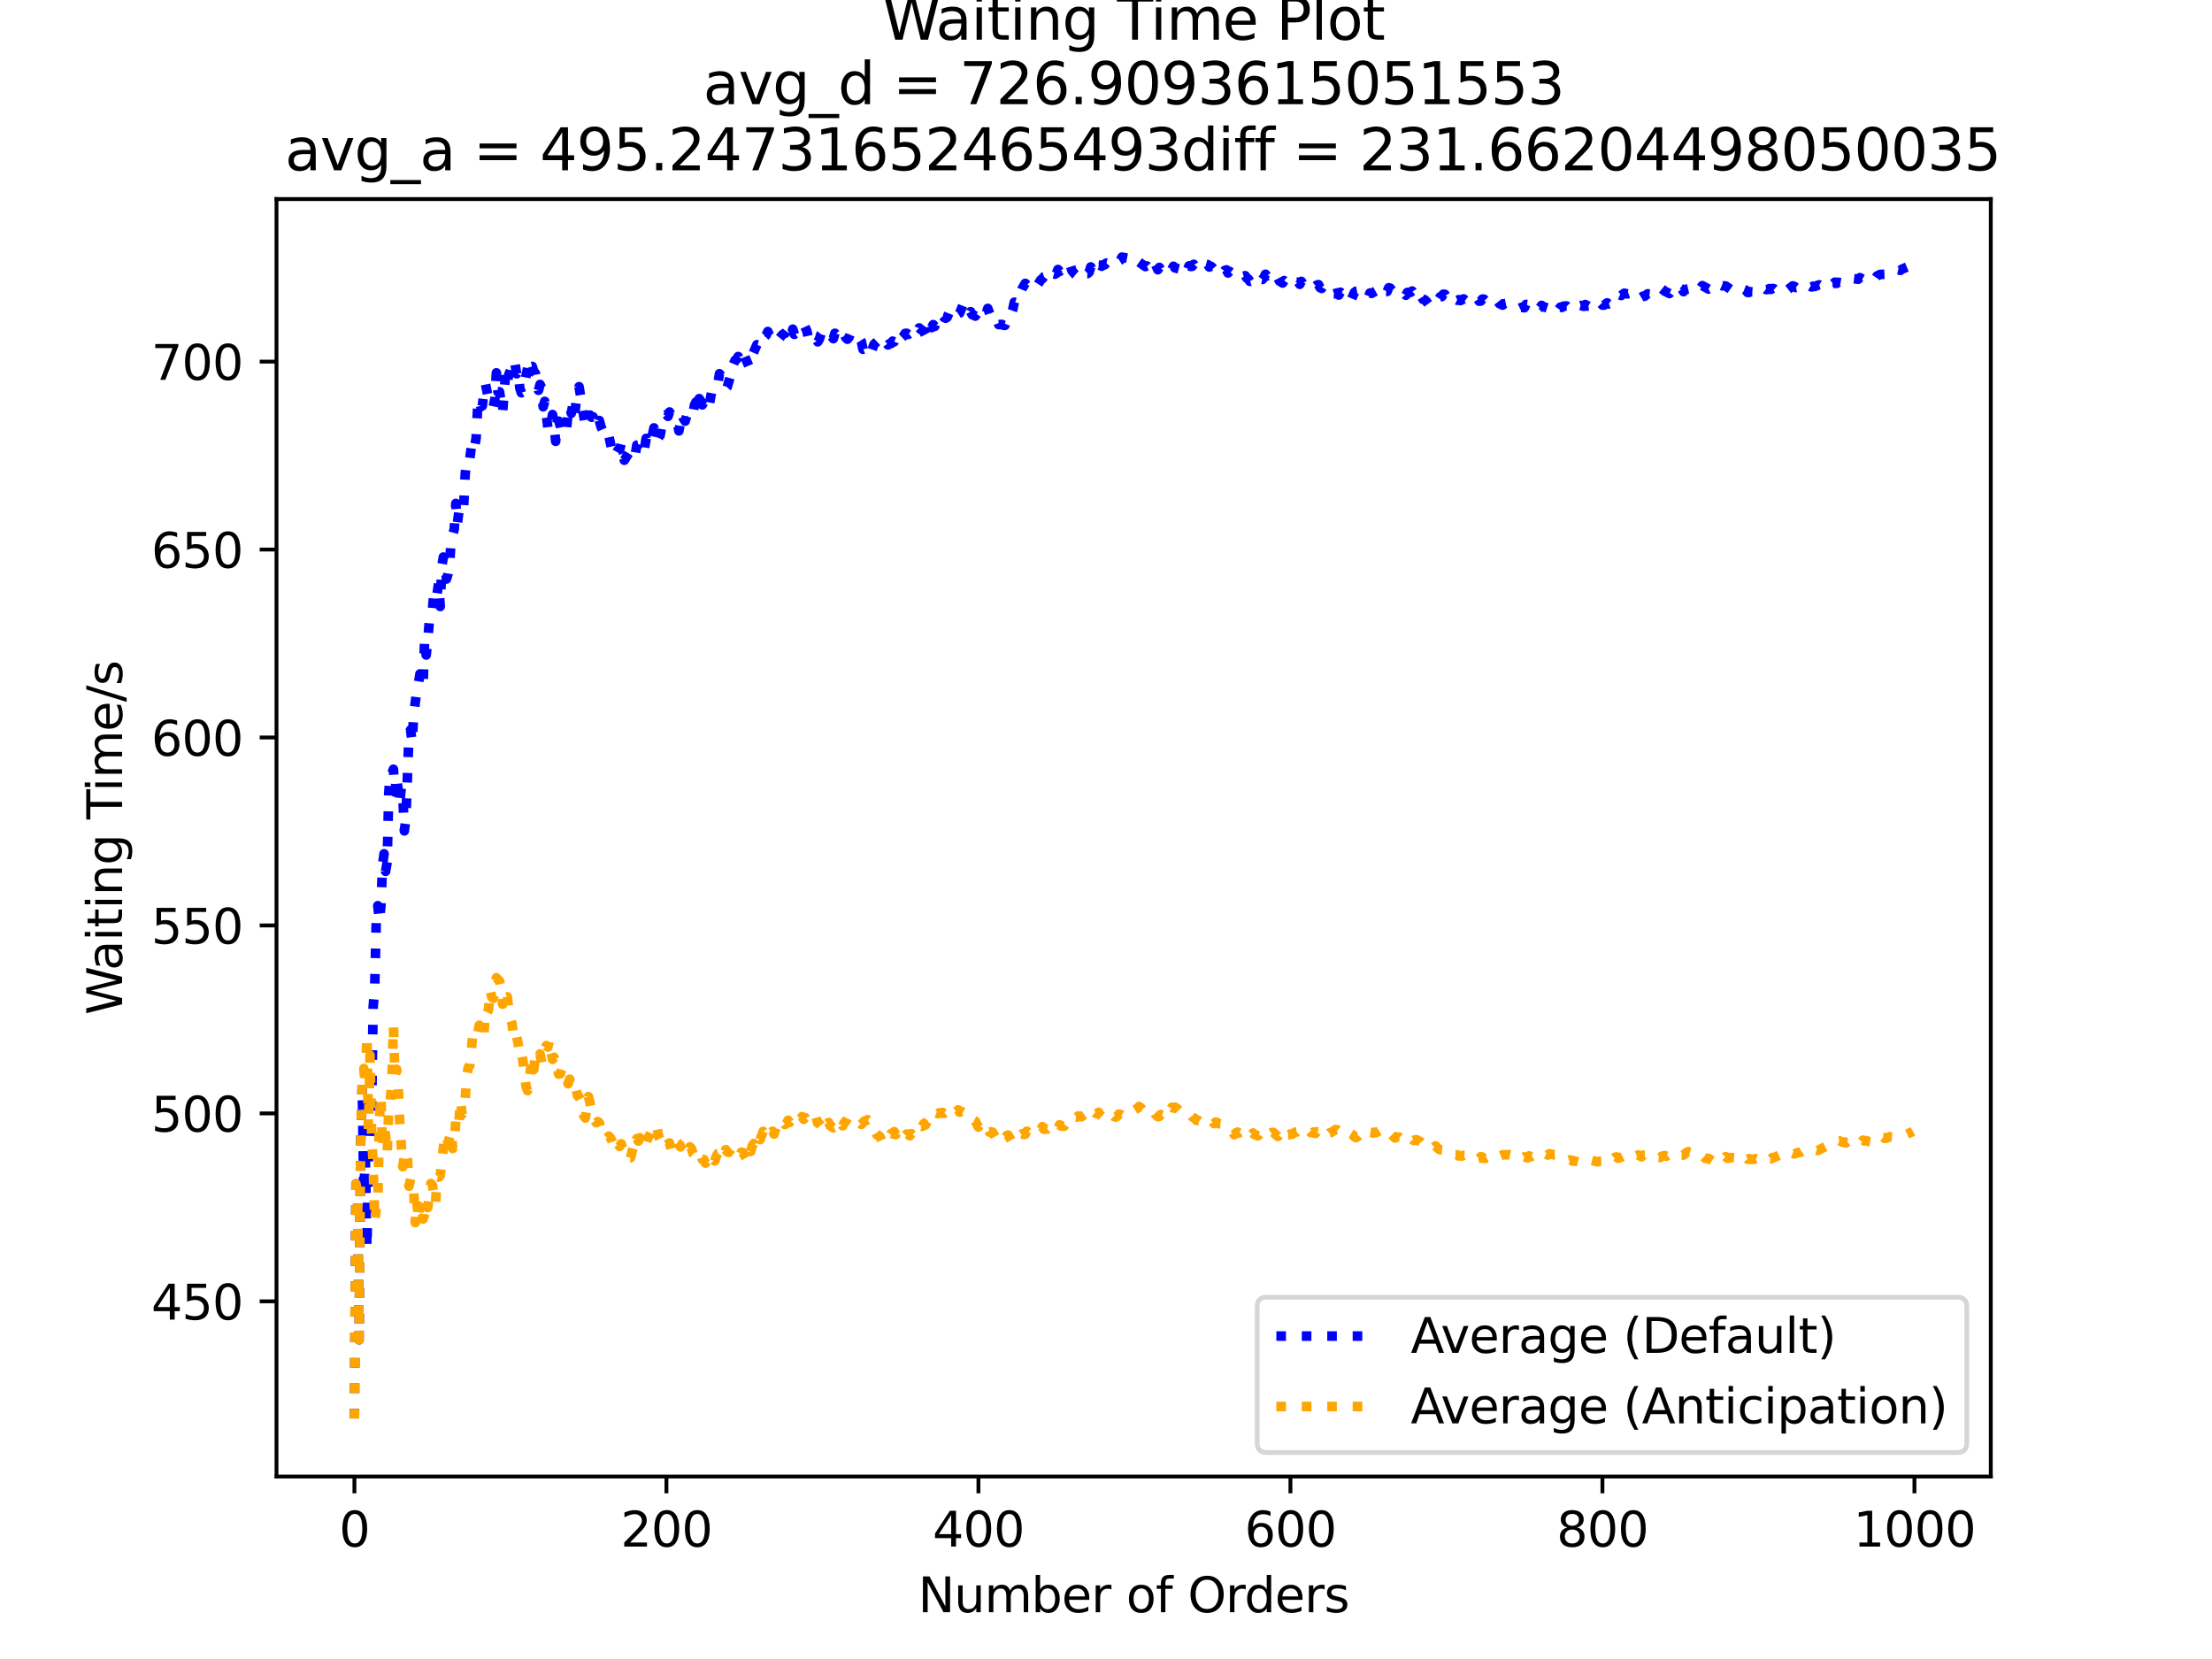 <?xml version="1.0" encoding="utf-8" standalone="no"?>
<!DOCTYPE svg PUBLIC "-//W3C//DTD SVG 1.1//EN"
  "http://www.w3.org/Graphics/SVG/1.1/DTD/svg11.dtd">
<svg xmlns:xlink="http://www.w3.org/1999/xlink" width="460.8pt" height="345.6pt" viewBox="0 0 460.8 345.6" xmlns="http://www.w3.org/2000/svg" version="1.1">
 <defs>
  <style type="text/css">*{stroke-linejoin: round; stroke-linecap: butt}</style>
 </defs>
 <g id="figure_1">
  <g id="patch_1">
   <path d="M 0 345.6 
L 460.8 345.6 
L 460.8 0 
L 0 0 
z
" style="fill: #ffffff"/>
  </g>
  <g id="axes_1">
   <g id="patch_2">
    <path d="M 57.6 307.584 
L 414.72 307.584 
L 414.72 41.472 
L 57.6 41.472 
z
" style="fill: #ffffff"/>
   </g>
   <g id="matplotlib.axis_1">
    <g id="xtick_1">
     <g id="line2d_1">
      <defs>
       <path id="m68958d2581" d="M 0 0 
L 0 3.5 
" style="stroke: #000000; stroke-width: 0.8"/>
      </defs>
      <g>
       <use xlink:href="#m68958d2581" x="73.833" y="307.584" style="stroke: #000000; stroke-width: 0.8"/>
      </g>
     </g>
     <g id="text_1">
      <!-- 0 -->
      <g transform="translate(70.651 322.182)scale(0.1 -0.1)">
       <defs>
        <path id="DejaVuSans-30" d="M 2034 4250 
Q 1547 4250 1301 3770 
Q 1056 3291 1056 2328 
Q 1056 1369 1301 889 
Q 1547 409 2034 409 
Q 2525 409 2770 889 
Q 3016 1369 3016 2328 
Q 3016 3291 2770 3770 
Q 2525 4250 2034 4250 
z
M 2034 4750 
Q 2819 4750 3233 4129 
Q 3647 3509 3647 2328 
Q 3647 1150 3233 529 
Q 2819 -91 2034 -91 
Q 1250 -91 836 529 
Q 422 1150 422 2328 
Q 422 3509 836 4129 
Q 1250 4750 2034 4750 
z
" transform="scale(0.016)"/>
       </defs>
       <use xlink:href="#DejaVuSans-30"/>
      </g>
     </g>
    </g>
    <g id="xtick_2">
     <g id="line2d_2">
      <g>
       <use xlink:href="#m68958d2581" x="138.829" y="307.584" style="stroke: #000000; stroke-width: 0.8"/>
      </g>
     </g>
     <g id="text_2">
      <!-- 200 -->
      <g transform="translate(129.285 322.182)scale(0.1 -0.1)">
       <defs>
        <path id="DejaVuSans-32" d="M 1228 531 
L 3431 531 
L 3431 0 
L 469 0 
L 469 531 
Q 828 903 1448 1529 
Q 2069 2156 2228 2338 
Q 2531 2678 2651 2914 
Q 2772 3150 2772 3378 
Q 2772 3750 2511 3984 
Q 2250 4219 1831 4219 
Q 1534 4219 1204 4116 
Q 875 4013 500 3803 
L 500 4441 
Q 881 4594 1212 4672 
Q 1544 4750 1819 4750 
Q 2544 4750 2975 4387 
Q 3406 4025 3406 3419 
Q 3406 3131 3298 2873 
Q 3191 2616 2906 2266 
Q 2828 2175 2409 1742 
Q 1991 1309 1228 531 
z
" transform="scale(0.016)"/>
       </defs>
       <use xlink:href="#DejaVuSans-32"/>
       <use xlink:href="#DejaVuSans-30" x="63.623"/>
       <use xlink:href="#DejaVuSans-30" x="127.246"/>
      </g>
     </g>
    </g>
    <g id="xtick_3">
     <g id="line2d_3">
      <g>
       <use xlink:href="#m68958d2581" x="203.825" y="307.584" style="stroke: #000000; stroke-width: 0.8"/>
      </g>
     </g>
     <g id="text_3">
      <!-- 400 -->
      <g transform="translate(194.281 322.182)scale(0.1 -0.1)">
       <defs>
        <path id="DejaVuSans-34" d="M 2419 4116 
L 825 1625 
L 2419 1625 
L 2419 4116 
z
M 2253 4666 
L 3047 4666 
L 3047 1625 
L 3713 1625 
L 3713 1100 
L 3047 1100 
L 3047 0 
L 2419 0 
L 2419 1100 
L 313 1100 
L 313 1709 
L 2253 4666 
z
" transform="scale(0.016)"/>
       </defs>
       <use xlink:href="#DejaVuSans-34"/>
       <use xlink:href="#DejaVuSans-30" x="63.623"/>
       <use xlink:href="#DejaVuSans-30" x="127.246"/>
      </g>
     </g>
    </g>
    <g id="xtick_4">
     <g id="line2d_4">
      <g>
       <use xlink:href="#m68958d2581" x="268.82" y="307.584" style="stroke: #000000; stroke-width: 0.8"/>
      </g>
     </g>
     <g id="text_4">
      <!-- 600 -->
      <g transform="translate(259.277 322.182)scale(0.1 -0.1)">
       <defs>
        <path id="DejaVuSans-36" d="M 2113 2584 
Q 1688 2584 1439 2293 
Q 1191 2003 1191 1497 
Q 1191 994 1439 701 
Q 1688 409 2113 409 
Q 2538 409 2786 701 
Q 3034 994 3034 1497 
Q 3034 2003 2786 2293 
Q 2538 2584 2113 2584 
z
M 3366 4563 
L 3366 3988 
Q 3128 4100 2886 4159 
Q 2644 4219 2406 4219 
Q 1781 4219 1451 3797 
Q 1122 3375 1075 2522 
Q 1259 2794 1537 2939 
Q 1816 3084 2150 3084 
Q 2853 3084 3261 2657 
Q 3669 2231 3669 1497 
Q 3669 778 3244 343 
Q 2819 -91 2113 -91 
Q 1303 -91 875 529 
Q 447 1150 447 2328 
Q 447 3434 972 4092 
Q 1497 4750 2381 4750 
Q 2619 4750 2861 4703 
Q 3103 4656 3366 4563 
z
" transform="scale(0.016)"/>
       </defs>
       <use xlink:href="#DejaVuSans-36"/>
       <use xlink:href="#DejaVuSans-30" x="63.623"/>
       <use xlink:href="#DejaVuSans-30" x="127.246"/>
      </g>
     </g>
    </g>
    <g id="xtick_5">
     <g id="line2d_5">
      <g>
       <use xlink:href="#m68958d2581" x="333.816" y="307.584" style="stroke: #000000; stroke-width: 0.8"/>
      </g>
     </g>
     <g id="text_5">
      <!-- 800 -->
      <g transform="translate(324.273 322.182)scale(0.1 -0.1)">
       <defs>
        <path id="DejaVuSans-38" d="M 2034 2216 
Q 1584 2216 1326 1975 
Q 1069 1734 1069 1313 
Q 1069 891 1326 650 
Q 1584 409 2034 409 
Q 2484 409 2743 651 
Q 3003 894 3003 1313 
Q 3003 1734 2745 1975 
Q 2488 2216 2034 2216 
z
M 1403 2484 
Q 997 2584 770 2862 
Q 544 3141 544 3541 
Q 544 4100 942 4425 
Q 1341 4750 2034 4750 
Q 2731 4750 3128 4425 
Q 3525 4100 3525 3541 
Q 3525 3141 3298 2862 
Q 3072 2584 2669 2484 
Q 3125 2378 3379 2068 
Q 3634 1759 3634 1313 
Q 3634 634 3220 271 
Q 2806 -91 2034 -91 
Q 1263 -91 848 271 
Q 434 634 434 1313 
Q 434 1759 690 2068 
Q 947 2378 1403 2484 
z
M 1172 3481 
Q 1172 3119 1398 2916 
Q 1625 2713 2034 2713 
Q 2441 2713 2670 2916 
Q 2900 3119 2900 3481 
Q 2900 3844 2670 4047 
Q 2441 4250 2034 4250 
Q 1625 4250 1398 4047 
Q 1172 3844 1172 3481 
z
" transform="scale(0.016)"/>
       </defs>
       <use xlink:href="#DejaVuSans-38"/>
       <use xlink:href="#DejaVuSans-30" x="63.623"/>
       <use xlink:href="#DejaVuSans-30" x="127.246"/>
      </g>
     </g>
    </g>
    <g id="xtick_6">
     <g id="line2d_6">
      <g>
       <use xlink:href="#m68958d2581" x="398.812" y="307.584" style="stroke: #000000; stroke-width: 0.8"/>
      </g>
     </g>
     <g id="text_6">
      <!-- 1000 -->
      <g transform="translate(386.087 322.182)scale(0.1 -0.1)">
       <defs>
        <path id="DejaVuSans-31" d="M 794 531 
L 1825 531 
L 1825 4091 
L 703 3866 
L 703 4441 
L 1819 4666 
L 2450 4666 
L 2450 531 
L 3481 531 
L 3481 0 
L 794 0 
L 794 531 
z
" transform="scale(0.016)"/>
       </defs>
       <use xlink:href="#DejaVuSans-31"/>
       <use xlink:href="#DejaVuSans-30" x="63.623"/>
       <use xlink:href="#DejaVuSans-30" x="127.246"/>
       <use xlink:href="#DejaVuSans-30" x="190.869"/>
      </g>
     </g>
    </g>
    <g id="text_7">
     <!-- Number of Orders -->
     <g transform="translate(191.262 335.861)scale(0.1 -0.1)">
      <defs>
       <path id="DejaVuSans-4e" d="M 628 4666 
L 1478 4666 
L 3547 763 
L 3547 4666 
L 4159 4666 
L 4159 0 
L 3309 0 
L 1241 3903 
L 1241 0 
L 628 0 
L 628 4666 
z
" transform="scale(0.016)"/>
       <path id="DejaVuSans-75" d="M 544 1381 
L 544 3500 
L 1119 3500 
L 1119 1403 
Q 1119 906 1312 657 
Q 1506 409 1894 409 
Q 2359 409 2629 706 
Q 2900 1003 2900 1516 
L 2900 3500 
L 3475 3500 
L 3475 0 
L 2900 0 
L 2900 538 
Q 2691 219 2414 64 
Q 2138 -91 1772 -91 
Q 1169 -91 856 284 
Q 544 659 544 1381 
z
M 1991 3584 
L 1991 3584 
z
" transform="scale(0.016)"/>
       <path id="DejaVuSans-6d" d="M 3328 2828 
Q 3544 3216 3844 3400 
Q 4144 3584 4550 3584 
Q 5097 3584 5394 3201 
Q 5691 2819 5691 2113 
L 5691 0 
L 5113 0 
L 5113 2094 
Q 5113 2597 4934 2840 
Q 4756 3084 4391 3084 
Q 3944 3084 3684 2787 
Q 3425 2491 3425 1978 
L 3425 0 
L 2847 0 
L 2847 2094 
Q 2847 2600 2669 2842 
Q 2491 3084 2119 3084 
Q 1678 3084 1418 2786 
Q 1159 2488 1159 1978 
L 1159 0 
L 581 0 
L 581 3500 
L 1159 3500 
L 1159 2956 
Q 1356 3278 1631 3431 
Q 1906 3584 2284 3584 
Q 2666 3584 2933 3390 
Q 3200 3197 3328 2828 
z
" transform="scale(0.016)"/>
       <path id="DejaVuSans-62" d="M 3116 1747 
Q 3116 2381 2855 2742 
Q 2594 3103 2138 3103 
Q 1681 3103 1420 2742 
Q 1159 2381 1159 1747 
Q 1159 1113 1420 752 
Q 1681 391 2138 391 
Q 2594 391 2855 752 
Q 3116 1113 3116 1747 
z
M 1159 2969 
Q 1341 3281 1617 3432 
Q 1894 3584 2278 3584 
Q 2916 3584 3314 3078 
Q 3713 2572 3713 1747 
Q 3713 922 3314 415 
Q 2916 -91 2278 -91 
Q 1894 -91 1617 61 
Q 1341 213 1159 525 
L 1159 0 
L 581 0 
L 581 4863 
L 1159 4863 
L 1159 2969 
z
" transform="scale(0.016)"/>
       <path id="DejaVuSans-65" d="M 3597 1894 
L 3597 1613 
L 953 1613 
Q 991 1019 1311 708 
Q 1631 397 2203 397 
Q 2534 397 2845 478 
Q 3156 559 3463 722 
L 3463 178 
Q 3153 47 2828 -22 
Q 2503 -91 2169 -91 
Q 1331 -91 842 396 
Q 353 884 353 1716 
Q 353 2575 817 3079 
Q 1281 3584 2069 3584 
Q 2775 3584 3186 3129 
Q 3597 2675 3597 1894 
z
M 3022 2063 
Q 3016 2534 2758 2815 
Q 2500 3097 2075 3097 
Q 1594 3097 1305 2825 
Q 1016 2553 972 2059 
L 3022 2063 
z
" transform="scale(0.016)"/>
       <path id="DejaVuSans-72" d="M 2631 2963 
Q 2534 3019 2420 3045 
Q 2306 3072 2169 3072 
Q 1681 3072 1420 2755 
Q 1159 2438 1159 1844 
L 1159 0 
L 581 0 
L 581 3500 
L 1159 3500 
L 1159 2956 
Q 1341 3275 1631 3429 
Q 1922 3584 2338 3584 
Q 2397 3584 2469 3576 
Q 2541 3569 2628 3553 
L 2631 2963 
z
" transform="scale(0.016)"/>
       <path id="DejaVuSans-20" transform="scale(0.016)"/>
       <path id="DejaVuSans-6f" d="M 1959 3097 
Q 1497 3097 1228 2736 
Q 959 2375 959 1747 
Q 959 1119 1226 758 
Q 1494 397 1959 397 
Q 2419 397 2687 759 
Q 2956 1122 2956 1747 
Q 2956 2369 2687 2733 
Q 2419 3097 1959 3097 
z
M 1959 3584 
Q 2709 3584 3137 3096 
Q 3566 2609 3566 1747 
Q 3566 888 3137 398 
Q 2709 -91 1959 -91 
Q 1206 -91 779 398 
Q 353 888 353 1747 
Q 353 2609 779 3096 
Q 1206 3584 1959 3584 
z
" transform="scale(0.016)"/>
       <path id="DejaVuSans-66" d="M 2375 4863 
L 2375 4384 
L 1825 4384 
Q 1516 4384 1395 4259 
Q 1275 4134 1275 3809 
L 1275 3500 
L 2222 3500 
L 2222 3053 
L 1275 3053 
L 1275 0 
L 697 0 
L 697 3053 
L 147 3053 
L 147 3500 
L 697 3500 
L 697 3744 
Q 697 4328 969 4595 
Q 1241 4863 1831 4863 
L 2375 4863 
z
" transform="scale(0.016)"/>
       <path id="DejaVuSans-4f" d="M 2522 4238 
Q 1834 4238 1429 3725 
Q 1025 3213 1025 2328 
Q 1025 1447 1429 934 
Q 1834 422 2522 422 
Q 3209 422 3611 934 
Q 4013 1447 4013 2328 
Q 4013 3213 3611 3725 
Q 3209 4238 2522 4238 
z
M 2522 4750 
Q 3503 4750 4090 4092 
Q 4678 3434 4678 2328 
Q 4678 1225 4090 567 
Q 3503 -91 2522 -91 
Q 1538 -91 948 565 
Q 359 1222 359 2328 
Q 359 3434 948 4092 
Q 1538 4750 2522 4750 
z
" transform="scale(0.016)"/>
       <path id="DejaVuSans-64" d="M 2906 2969 
L 2906 4863 
L 3481 4863 
L 3481 0 
L 2906 0 
L 2906 525 
Q 2725 213 2448 61 
Q 2172 -91 1784 -91 
Q 1150 -91 751 415 
Q 353 922 353 1747 
Q 353 2572 751 3078 
Q 1150 3584 1784 3584 
Q 2172 3584 2448 3432 
Q 2725 3281 2906 2969 
z
M 947 1747 
Q 947 1113 1208 752 
Q 1469 391 1925 391 
Q 2381 391 2643 752 
Q 2906 1113 2906 1747 
Q 2906 2381 2643 2742 
Q 2381 3103 1925 3103 
Q 1469 3103 1208 2742 
Q 947 2381 947 1747 
z
" transform="scale(0.016)"/>
       <path id="DejaVuSans-73" d="M 2834 3397 
L 2834 2853 
Q 2591 2978 2328 3040 
Q 2066 3103 1784 3103 
Q 1356 3103 1142 2972 
Q 928 2841 928 2578 
Q 928 2378 1081 2264 
Q 1234 2150 1697 2047 
L 1894 2003 
Q 2506 1872 2764 1633 
Q 3022 1394 3022 966 
Q 3022 478 2636 193 
Q 2250 -91 1575 -91 
Q 1294 -91 989 -36 
Q 684 19 347 128 
L 347 722 
Q 666 556 975 473 
Q 1284 391 1588 391 
Q 1994 391 2212 530 
Q 2431 669 2431 922 
Q 2431 1156 2273 1281 
Q 2116 1406 1581 1522 
L 1381 1569 
Q 847 1681 609 1914 
Q 372 2147 372 2553 
Q 372 3047 722 3315 
Q 1072 3584 1716 3584 
Q 2034 3584 2315 3537 
Q 2597 3491 2834 3397 
z
" transform="scale(0.016)"/>
      </defs>
      <use xlink:href="#DejaVuSans-4e"/>
      <use xlink:href="#DejaVuSans-75" x="74.805"/>
      <use xlink:href="#DejaVuSans-6d" x="138.184"/>
      <use xlink:href="#DejaVuSans-62" x="235.596"/>
      <use xlink:href="#DejaVuSans-65" x="299.072"/>
      <use xlink:href="#DejaVuSans-72" x="360.596"/>
      <use xlink:href="#DejaVuSans-20" x="401.709"/>
      <use xlink:href="#DejaVuSans-6f" x="433.496"/>
      <use xlink:href="#DejaVuSans-66" x="494.678"/>
      <use xlink:href="#DejaVuSans-20" x="529.883"/>
      <use xlink:href="#DejaVuSans-4f" x="561.67"/>
      <use xlink:href="#DejaVuSans-72" x="640.381"/>
      <use xlink:href="#DejaVuSans-64" x="679.744"/>
      <use xlink:href="#DejaVuSans-65" x="743.221"/>
      <use xlink:href="#DejaVuSans-72" x="804.744"/>
      <use xlink:href="#DejaVuSans-73" x="845.857"/>
     </g>
    </g>
   </g>
   <g id="matplotlib.axis_2">
    <g id="ytick_1">
     <g id="line2d_7">
      <defs>
       <path id="m4853ae99d2" d="M 0 0 
L -3.5 0 
" style="stroke: #000000; stroke-width: 0.8"/>
      </defs>
      <g>
       <use xlink:href="#m4853ae99d2" x="57.6" y="271.093" style="stroke: #000000; stroke-width: 0.8"/>
      </g>
     </g>
     <g id="text_8">
      <!-- 450 -->
      <g transform="translate(31.512 274.892)scale(0.1 -0.1)">
       <defs>
        <path id="DejaVuSans-35" d="M 691 4666 
L 3169 4666 
L 3169 4134 
L 1269 4134 
L 1269 2991 
Q 1406 3038 1543 3061 
Q 1681 3084 1819 3084 
Q 2600 3084 3056 2656 
Q 3513 2228 3513 1497 
Q 3513 744 3044 326 
Q 2575 -91 1722 -91 
Q 1428 -91 1123 -41 
Q 819 9 494 109 
L 494 744 
Q 775 591 1075 516 
Q 1375 441 1709 441 
Q 2250 441 2565 725 
Q 2881 1009 2881 1497 
Q 2881 1984 2565 2268 
Q 2250 2553 1709 2553 
Q 1456 2553 1204 2497 
Q 953 2441 691 2322 
L 691 4666 
z
" transform="scale(0.016)"/>
       </defs>
       <use xlink:href="#DejaVuSans-34"/>
       <use xlink:href="#DejaVuSans-35" x="63.623"/>
       <use xlink:href="#DejaVuSans-30" x="127.246"/>
      </g>
     </g>
    </g>
    <g id="ytick_2">
     <g id="line2d_8">
      <g>
       <use xlink:href="#m4853ae99d2" x="57.6" y="231.94" style="stroke: #000000; stroke-width: 0.8"/>
      </g>
     </g>
     <g id="text_9">
      <!-- 500 -->
      <g transform="translate(31.512 235.739)scale(0.1 -0.1)">
       <use xlink:href="#DejaVuSans-35"/>
       <use xlink:href="#DejaVuSans-30" x="63.623"/>
       <use xlink:href="#DejaVuSans-30" x="127.246"/>
      </g>
     </g>
    </g>
    <g id="ytick_3">
     <g id="line2d_9">
      <g>
       <use xlink:href="#m4853ae99d2" x="57.6" y="192.787" style="stroke: #000000; stroke-width: 0.8"/>
      </g>
     </g>
     <g id="text_10">
      <!-- 550 -->
      <g transform="translate(31.512 196.586)scale(0.1 -0.1)">
       <use xlink:href="#DejaVuSans-35"/>
       <use xlink:href="#DejaVuSans-35" x="63.623"/>
       <use xlink:href="#DejaVuSans-30" x="127.246"/>
      </g>
     </g>
    </g>
    <g id="ytick_4">
     <g id="line2d_10">
      <g>
       <use xlink:href="#m4853ae99d2" x="57.6" y="153.634" style="stroke: #000000; stroke-width: 0.8"/>
      </g>
     </g>
     <g id="text_11">
      <!-- 600 -->
      <g transform="translate(31.512 157.434)scale(0.1 -0.1)">
       <use xlink:href="#DejaVuSans-36"/>
       <use xlink:href="#DejaVuSans-30" x="63.623"/>
       <use xlink:href="#DejaVuSans-30" x="127.246"/>
      </g>
     </g>
    </g>
    <g id="ytick_5">
     <g id="line2d_11">
      <g>
       <use xlink:href="#m4853ae99d2" x="57.6" y="114.481" style="stroke: #000000; stroke-width: 0.8"/>
      </g>
     </g>
     <g id="text_12">
      <!-- 650 -->
      <g transform="translate(31.512 118.281)scale(0.1 -0.1)">
       <use xlink:href="#DejaVuSans-36"/>
       <use xlink:href="#DejaVuSans-35" x="63.623"/>
       <use xlink:href="#DejaVuSans-30" x="127.246"/>
      </g>
     </g>
    </g>
    <g id="ytick_6">
     <g id="line2d_12">
      <g>
       <use xlink:href="#m4853ae99d2" x="57.6" y="75.329" style="stroke: #000000; stroke-width: 0.8"/>
      </g>
     </g>
     <g id="text_13">
      <!-- 700 -->
      <g transform="translate(31.512 79.128)scale(0.1 -0.1)">
       <defs>
        <path id="DejaVuSans-37" d="M 525 4666 
L 3525 4666 
L 3525 4397 
L 1831 0 
L 1172 0 
L 2766 4134 
L 525 4134 
L 525 4666 
z
" transform="scale(0.016)"/>
       </defs>
       <use xlink:href="#DejaVuSans-37"/>
       <use xlink:href="#DejaVuSans-30" x="63.623"/>
       <use xlink:href="#DejaVuSans-30" x="127.246"/>
      </g>
     </g>
    </g>
    <g id="text_14">
     <!-- Waiting Time/s -->
     <g transform="translate(25.433 211.41)rotate(-90)scale(0.1 -0.1)">
      <defs>
       <path id="DejaVuSans-57" d="M 213 4666 
L 850 4666 
L 1831 722 
L 2809 4666 
L 3519 4666 
L 4500 722 
L 5478 4666 
L 6119 4666 
L 4947 0 
L 4153 0 
L 3169 4050 
L 2175 0 
L 1381 0 
L 213 4666 
z
" transform="scale(0.016)"/>
       <path id="DejaVuSans-61" d="M 2194 1759 
Q 1497 1759 1228 1600 
Q 959 1441 959 1056 
Q 959 750 1161 570 
Q 1363 391 1709 391 
Q 2188 391 2477 730 
Q 2766 1069 2766 1631 
L 2766 1759 
L 2194 1759 
z
M 3341 1997 
L 3341 0 
L 2766 0 
L 2766 531 
Q 2569 213 2275 61 
Q 1981 -91 1556 -91 
Q 1019 -91 701 211 
Q 384 513 384 1019 
Q 384 1609 779 1909 
Q 1175 2209 1959 2209 
L 2766 2209 
L 2766 2266 
Q 2766 2663 2505 2880 
Q 2244 3097 1772 3097 
Q 1472 3097 1187 3025 
Q 903 2953 641 2809 
L 641 3341 
Q 956 3463 1253 3523 
Q 1550 3584 1831 3584 
Q 2591 3584 2966 3190 
Q 3341 2797 3341 1997 
z
" transform="scale(0.016)"/>
       <path id="DejaVuSans-69" d="M 603 3500 
L 1178 3500 
L 1178 0 
L 603 0 
L 603 3500 
z
M 603 4863 
L 1178 4863 
L 1178 4134 
L 603 4134 
L 603 4863 
z
" transform="scale(0.016)"/>
       <path id="DejaVuSans-74" d="M 1172 4494 
L 1172 3500 
L 2356 3500 
L 2356 3053 
L 1172 3053 
L 1172 1153 
Q 1172 725 1289 603 
Q 1406 481 1766 481 
L 2356 481 
L 2356 0 
L 1766 0 
Q 1100 0 847 248 
Q 594 497 594 1153 
L 594 3053 
L 172 3053 
L 172 3500 
L 594 3500 
L 594 4494 
L 1172 4494 
z
" transform="scale(0.016)"/>
       <path id="DejaVuSans-6e" d="M 3513 2113 
L 3513 0 
L 2938 0 
L 2938 2094 
Q 2938 2591 2744 2837 
Q 2550 3084 2163 3084 
Q 1697 3084 1428 2787 
Q 1159 2491 1159 1978 
L 1159 0 
L 581 0 
L 581 3500 
L 1159 3500 
L 1159 2956 
Q 1366 3272 1645 3428 
Q 1925 3584 2291 3584 
Q 2894 3584 3203 3211 
Q 3513 2838 3513 2113 
z
" transform="scale(0.016)"/>
       <path id="DejaVuSans-67" d="M 2906 1791 
Q 2906 2416 2648 2759 
Q 2391 3103 1925 3103 
Q 1463 3103 1205 2759 
Q 947 2416 947 1791 
Q 947 1169 1205 825 
Q 1463 481 1925 481 
Q 2391 481 2648 825 
Q 2906 1169 2906 1791 
z
M 3481 434 
Q 3481 -459 3084 -895 
Q 2688 -1331 1869 -1331 
Q 1566 -1331 1297 -1286 
Q 1028 -1241 775 -1147 
L 775 -588 
Q 1028 -725 1275 -790 
Q 1522 -856 1778 -856 
Q 2344 -856 2625 -561 
Q 2906 -266 2906 331 
L 2906 616 
Q 2728 306 2450 153 
Q 2172 0 1784 0 
Q 1141 0 747 490 
Q 353 981 353 1791 
Q 353 2603 747 3093 
Q 1141 3584 1784 3584 
Q 2172 3584 2450 3431 
Q 2728 3278 2906 2969 
L 2906 3500 
L 3481 3500 
L 3481 434 
z
" transform="scale(0.016)"/>
       <path id="DejaVuSans-54" d="M -19 4666 
L 3928 4666 
L 3928 4134 
L 2272 4134 
L 2272 0 
L 1638 0 
L 1638 4134 
L -19 4134 
L -19 4666 
z
" transform="scale(0.016)"/>
       <path id="DejaVuSans-2f" d="M 1625 4666 
L 2156 4666 
L 531 -594 
L 0 -594 
L 1625 4666 
z
" transform="scale(0.016)"/>
      </defs>
      <use xlink:href="#DejaVuSans-57"/>
      <use xlink:href="#DejaVuSans-61" x="92.502"/>
      <use xlink:href="#DejaVuSans-69" x="153.781"/>
      <use xlink:href="#DejaVuSans-74" x="181.564"/>
      <use xlink:href="#DejaVuSans-69" x="220.773"/>
      <use xlink:href="#DejaVuSans-6e" x="248.557"/>
      <use xlink:href="#DejaVuSans-67" x="311.936"/>
      <use xlink:href="#DejaVuSans-20" x="375.412"/>
      <use xlink:href="#DejaVuSans-54" x="407.199"/>
      <use xlink:href="#DejaVuSans-69" x="465.158"/>
      <use xlink:href="#DejaVuSans-6d" x="492.941"/>
      <use xlink:href="#DejaVuSans-65" x="590.354"/>
      <use xlink:href="#DejaVuSans-2f" x="651.877"/>
      <use xlink:href="#DejaVuSans-73" x="685.568"/>
     </g>
    </g>
   </g>
   <g id="line2d_13">
    <path d="M 73.833 295.488 
L 74.158 246.614 
L 74.483 248.357 
L 74.808 279.097 
L 75.133 238.088 
L 75.458 225.95 
L 75.783 248.448 
L 76.108 241.215 
L 76.433 260.131 
L 76.758 240.673 
L 77.083 233.743 
L 77.408 232.055 
L 77.732 209.868 
L 78.057 205.747 
L 78.382 191.791 
L 78.707 188.673 
L 79.032 191.864 
L 79.357 188.671 
L 79.682 180.253 
L 80.007 177.863 
L 80.332 181.519 
L 80.657 179.607 
L 80.982 165.287 
L 81.307 160.924 
L 81.632 161.139 
L 81.957 160.24 
L 82.282 165.015 
L 82.607 161.67 
L 83.257 167.389 
L 83.582 164.145 
L 83.907 165.658 
L 84.232 173.093 
L 84.557 170.472 
L 85.207 152.689 
L 85.532 152.048 
L 85.857 154.666 
L 86.182 148.941 
L 86.832 143.722 
L 87.157 142.472 
L 87.482 140.392 
L 87.807 141.274 
L 88.132 142.721 
L 88.457 133.325 
L 88.782 136.454 
L 89.107 133.568 
L 89.432 129.382 
L 89.757 127.587 
L 90.082 127.074 
L 90.407 123.106 
L 90.732 122.607 
L 91.057 123.638 
L 91.382 121.474 
L 91.707 126.343 
L 92.032 117.944 
L 92.357 116.037 
L 92.682 117.326 
L 93.007 120.627 
L 93.331 119.568 
L 93.656 117.619 
L 93.981 112.507 
L 94.631 110.227 
L 94.956 104.874 
L 95.281 109.055 
L 95.606 106.534 
L 95.931 107.094 
L 96.256 105.504 
L 96.581 105.628 
L 96.906 98.801 
L 97.231 95.434 
L 97.556 95.615 
L 97.881 95.422 
L 98.206 92.939 
L 98.531 91.925 
L 98.856 93.027 
L 99.181 91.315 
L 99.506 84.727 
L 99.831 83.234 
L 100.156 84.729 
L 100.481 84.523 
L 100.806 81.729 
L 101.131 79.965 
L 101.781 83.209 
L 102.106 83.37 
L 102.431 84.746 
L 102.756 84.668 
L 103.081 83.191 
L 103.406 77.668 
L 103.731 81.622 
L 104.056 81.606 
L 104.706 85.778 
L 105.356 77.53 
L 105.681 79.589 
L 106.006 77.98 
L 106.331 77.221 
L 106.656 75.052 
L 106.981 75.186 
L 107.306 75.925 
L 107.631 77.87 
L 107.956 77.281 
L 108.281 80.838 
L 108.606 81.826 
L 108.931 81.611 
L 110.23 75.061 
L 110.555 76.409 
L 110.88 76.331 
L 111.205 77.458 
L 111.53 77.728 
L 112.18 81.309 
L 112.505 80.085 
L 112.83 80.814 
L 113.155 84.743 
L 113.48 83.612 
L 114.13 89.128 
L 114.455 89.783 
L 115.105 86.354 
L 115.43 88.634 
L 115.755 91.94 
L 116.08 87.732 
L 116.405 87.736 
L 116.73 88.751 
L 117.055 90.316 
L 117.38 90.451 
L 117.705 89.694 
L 118.03 89.222 
L 118.355 85.847 
L 118.68 84.617 
L 119.005 86.092 
L 119.33 84.402 
L 119.655 86.667 
L 120.305 81.566 
L 120.63 80.551 
L 121.93 88.653 
L 122.255 87.169 
L 122.58 87.348 
L 122.905 86.466 
L 123.23 86.919 
L 123.555 86.835 
L 123.88 88.183 
L 124.205 88.779 
L 124.53 88.895 
L 124.855 87.594 
L 125.179 88.847 
L 125.504 89.594 
L 125.829 89.259 
L 126.479 90.985 
L 126.804 90.676 
L 127.454 93.7 
L 127.779 92.892 
L 128.104 93.435 
L 128.429 94.324 
L 128.754 93.742 
L 129.079 93.69 
L 129.404 92.452 
L 129.729 93.672 
L 130.054 95.879 
L 131.354 93.814 
L 131.679 94.903 
L 132.004 94.548 
L 132.329 94.792 
L 132.654 92.728 
L 132.979 92.651 
L 133.304 91.748 
L 133.629 92.14 
L 133.954 93.553 
L 134.279 93.316 
L 134.604 91.317 
L 134.929 92.446 
L 135.254 92.017 
L 135.579 92.168 
L 136.229 89.133 
L 136.879 91.861 
L 137.204 91.087 
L 137.529 90.687 
L 137.854 88.607 
L 138.179 88.269 
L 138.504 86.612 
L 138.829 86.347 
L 139.154 86.733 
L 139.479 85.816 
L 140.129 87.259 
L 140.454 87.36 
L 140.779 88.074 
L 141.103 88.151 
L 141.428 89.768 
L 142.078 86.182 
L 142.403 87.24 
L 142.728 87.731 
L 143.053 86.643 
L 143.378 86.871 
L 143.703 87.312 
L 144.028 86.322 
L 144.353 86.116 
L 144.678 84.35 
L 145.003 83.719 
L 145.328 85.182 
L 145.653 83.04 
L 145.978 83.525 
L 146.303 84.349 
L 146.628 83.688 
L 146.953 83.85 
L 147.278 84.724 
L 147.603 85.104 
L 148.253 81.607 
L 148.578 81.654 
L 148.903 81.146 
L 149.228 80.174 
L 149.553 79.876 
L 149.878 77.855 
L 150.528 78.606 
L 150.853 80.054 
L 151.178 80.973 
L 151.503 80.616 
L 152.153 78.39 
L 152.478 75.851 
L 152.803 75.838 
L 153.128 75.058 
L 153.453 74.841 
L 153.778 74.267 
L 154.103 75.443 
L 154.428 74.428 
L 154.753 74.561 
L 155.078 74.121 
L 156.053 76.407 
L 156.703 74.053 
L 157.677 71.803 
L 158.002 71.883 
L 158.327 71.214 
L 158.652 71.691 
L 159.302 70.105 
L 159.627 69.816 
L 159.952 69.056 
L 160.277 69.839 
L 160.602 69.752 
L 160.927 69.278 
L 161.252 69.338 
L 161.577 70.084 
L 161.902 70.472 
L 162.227 70.671 
L 162.877 69.848 
L 163.202 69.561 
L 163.527 69.452 
L 163.852 69.031 
L 164.177 70.051 
L 164.502 69.354 
L 164.827 69.928 
L 165.152 68.569 
L 165.477 69.655 
L 165.802 69.449 
L 166.127 68.952 
L 166.452 68.782 
L 167.427 67.521 
L 168.077 68.929 
L 168.402 70.426 
L 168.727 70.795 
L 169.052 70.583 
L 169.377 70.035 
L 169.702 70.467 
L 170.027 70.633 
L 170.352 71.21 
L 170.677 70.684 
L 171.002 69.614 
L 171.327 69.202 
L 171.652 70.244 
L 171.977 70.25 
L 172.302 70.095 
L 172.627 70.256 
L 173.276 70.1 
L 173.601 70.552 
L 173.926 69.422 
L 174.251 69.769 
L 174.576 69.619 
L 174.901 70.074 
L 175.226 69.98 
L 175.551 69.152 
L 175.876 69.63 
L 176.201 70.374 
L 176.526 70.671 
L 176.851 70.3 
L 177.176 69.499 
L 177.501 69.896 
L 177.826 70.117 
L 178.151 69.844 
L 178.476 70.459 
L 178.801 70.48 
L 179.126 70.674 
L 179.451 71.175 
L 179.776 72.761 
L 180.101 72.648 
L 180.426 73.366 
L 180.751 73.152 
L 181.076 73.761 
L 181.401 73.588 
L 182.051 71.755 
L 182.701 71.146 
L 183.026 70.411 
L 183.351 70.645 
L 183.676 70.726 
L 184.326 71.58 
L 184.651 71.396 
L 184.976 71.857 
L 185.301 71.593 
L 185.626 71.577 
L 185.951 71.067 
L 186.276 71.206 
L 186.926 69.396 
L 187.576 70.217 
L 187.901 70.303 
L 188.226 69.998 
L 188.55 69.455 
L 188.875 69.421 
L 189.2 69.674 
L 189.525 69.417 
L 189.85 68.722 
L 190.175 68.584 
L 190.825 68.807 
L 191.15 69.137 
L 191.475 68.31 
L 191.8 68.637 
L 192.125 68.795 
L 192.45 69.142 
L 192.775 69.762 
L 193.425 67.851 
L 193.75 67.317 
L 194.075 68.252 
L 194.4 67.622 
L 194.725 67.997 
L 195.05 67.071 
L 195.375 67.079 
L 195.7 65.518 
L 196.35 65.785 
L 196.675 66.139 
L 197 66.296 
L 197.325 66.077 
L 197.65 65.244 
L 197.975 65.209 
L 198.3 65.761 
L 198.95 66.446 
L 199.275 66.358 
L 199.6 65.434 
L 199.925 65.224 
L 200.575 63.559 
L 200.9 63.7 
L 201.55 64.447 
L 201.875 65.553 
L 202.2 64.932 
L 202.525 65.564 
L 202.85 65.638 
L 203.175 65.852 
L 203.5 65.366 
L 203.825 65.654 
L 204.15 65.174 
L 204.799 64.521 
L 205.124 65.108 
L 205.449 65.312 
L 205.774 64.241 
L 206.424 66.048 
L 206.749 66.056 
L 207.074 65.847 
L 207.399 65.979 
L 208.049 67.62 
L 208.699 67.567 
L 209.024 67.763 
L 209.349 67.784 
L 209.674 67.03 
L 209.999 66.701 
L 210.324 65.399 
L 210.649 65.358 
L 210.974 64.462 
L 211.299 62.951 
L 211.624 63.062 
L 211.949 62.255 
L 212.274 61.025 
L 212.599 60.932 
L 212.924 60.134 
L 213.574 59.025 
L 214.224 59.626 
L 214.549 59.539 
L 214.874 59.092 
L 215.199 59.43 
L 215.524 59.512 
L 215.849 59.837 
L 216.824 58.299 
L 217.149 58.05 
L 217.474 57.638 
L 217.799 57.53 
L 218.124 57.219 
L 218.449 57.462 
L 218.774 56.525 
L 219.099 57.098 
L 219.424 57.028 
L 219.749 57.119 
L 220.074 56.934 
L 220.398 56.135 
L 220.723 56.566 
L 221.373 55.432 
L 221.698 55.451 
L 222.023 55.159 
L 222.348 55.41 
L 222.673 55.29 
L 222.998 55.406 
L 223.323 56.419 
L 223.973 57.172 
L 224.623 57.692 
L 224.948 57.525 
L 225.273 57.514 
L 225.598 56.708 
L 225.923 56.961 
L 226.573 56.986 
L 226.898 56.684 
L 227.223 55.6 
L 227.873 56.831 
L 228.198 55.933 
L 228.523 56.108 
L 228.848 55.235 
L 229.173 55.256 
L 229.498 55.473 
L 229.823 55.143 
L 230.148 55.154 
L 230.473 54.8 
L 230.798 54.881 
L 231.123 54.723 
L 231.448 54.916 
L 231.773 54.249 
L 232.423 54.345 
L 232.748 54.263 
L 233.073 54.401 
L 233.398 54.189 
L 233.723 53.568 
L 235.023 53.82 
L 235.348 53.992 
L 235.673 53.804 
L 235.998 53.934 
L 236.322 54.692 
L 236.647 54.931 
L 237.297 54.602 
L 238.597 55.534 
L 238.922 55.403 
L 239.572 56.182 
L 239.897 56.029 
L 240.547 54.727 
L 241.197 56.186 
L 241.522 55.705 
L 241.847 56.456 
L 242.497 56.248 
L 243.147 56.707 
L 243.797 56.743 
L 244.447 55.469 
L 244.772 55.808 
L 245.747 56.061 
L 246.072 56.537 
L 246.397 55.521 
L 246.722 55.764 
L 247.047 56.18 
L 247.372 56.169 
L 247.697 55.385 
L 248.022 55.505 
L 248.347 55.483 
L 248.672 55.055 
L 248.997 55.584 
L 249.322 55.359 
L 249.647 54.786 
L 249.972 55.072 
L 250.622 54.87 
L 251.597 55.128 
L 251.922 55.629 
L 252.246 55.462 
L 252.571 55.736 
L 253.221 56.484 
L 253.546 56.821 
L 253.871 56.884 
L 254.196 57.271 
L 254.521 57.196 
L 255.171 56.312 
L 255.496 56.214 
L 255.821 56.868 
L 256.146 56.533 
L 257.121 57.34 
L 257.446 57.249 
L 257.771 57.696 
L 258.096 57.648 
L 258.421 57.849 
L 258.746 57.596 
L 259.396 57.429 
L 259.721 57.925 
L 260.046 58.113 
L 260.371 58.616 
L 260.696 58.517 
L 261.021 58.274 
L 261.346 58.246 
L 261.996 58.655 
L 262.321 57.894 
L 262.646 58.162 
L 262.971 58.227 
L 263.296 57.802 
L 263.621 57.126 
L 263.946 57.496 
L 264.271 57.364 
L 264.596 57.016 
L 264.921 57.526 
L 265.246 57.815 
L 265.571 58.352 
L 265.896 58.43 
L 266.221 57.946 
L 266.546 58.564 
L 267.196 58.955 
L 267.521 58.456 
L 267.846 58.732 
L 268.17 58.809 
L 268.495 59.073 
L 268.82 58.877 
L 269.145 59.229 
L 269.47 58.906 
L 269.795 59.021 
L 270.12 58.833 
L 270.445 58.781 
L 270.77 59.229 
L 271.095 58.619 
L 271.42 59.109 
L 272.07 59.296 
L 273.045 60.198 
L 274.02 59.658 
L 274.345 59.374 
L 274.67 59.293 
L 274.995 59.931 
L 275.32 60.082 
L 275.645 59.544 
L 276.295 60.095 
L 276.62 60.333 
L 276.945 60.356 
L 277.595 61.208 
L 277.92 61.225 
L 278.57 61.006 
L 278.895 61.468 
L 279.22 60.873 
L 279.87 61.798 
L 280.195 61.885 
L 280.845 62.508 
L 281.17 62.364 
L 281.495 62.445 
L 282.145 60.912 
L 282.47 60.671 
L 283.12 60.557 
L 283.445 60.887 
L 283.769 60.77 
L 284.419 61.851 
L 285.069 61.822 
L 285.394 61.035 
L 285.719 61.121 
L 286.694 60.579 
L 287.019 60.964 
L 287.344 61.658 
L 287.669 61.484 
L 287.994 61.533 
L 288.644 60.704 
L 288.969 60.714 
L 289.294 59.945 
L 289.619 60.025 
L 289.944 60.465 
L 290.269 60.661 
L 290.919 60.399 
L 291.569 60.391 
L 291.894 60.629 
L 292.219 60.701 
L 292.869 61.503 
L 293.194 60.904 
L 293.844 60.902 
L 294.169 60.631 
L 294.494 61.193 
L 294.819 60.677 
L 295.144 61.002 
L 295.469 60.813 
L 296.444 62.371 
L 296.769 62.422 
L 297.094 62.729 
L 297.744 63.607 
L 298.069 63.664 
L 298.394 63.508 
L 298.719 63.176 
L 299.044 62.636 
L 299.369 62.819 
L 300.018 61.82 
L 300.343 61.786 
L 300.668 61.285 
L 300.993 61.31 
L 301.318 61.81 
L 301.643 61.547 
L 301.968 62.236 
L 302.293 62.274 
L 302.618 62.008 
L 302.943 62.055 
L 303.268 62.383 
L 303.593 62.552 
L 303.918 62.415 
L 304.243 62.614 
L 304.893 62.268 
L 305.543 62.761 
L 305.868 62.513 
L 306.193 62.567 
L 306.518 62.423 
L 306.843 62.491 
L 307.168 62.933 
L 307.493 62.721 
L 307.818 62.305 
L 308.143 62.746 
L 308.468 62.72 
L 308.793 62.304 
L 309.118 62.305 
L 309.443 62.631 
L 309.768 62.796 
L 310.093 62.825 
L 310.418 63.089 
L 310.743 63.502 
L 311.393 63.303 
L 311.718 62.919 
L 312.043 62.856 
L 312.368 63.259 
L 313.018 63.566 
L 313.343 63.268 
L 314.643 63.015 
L 314.968 63.364 
L 315.617 63.651 
L 316.267 63.904 
L 316.592 64.19 
L 316.917 64.034 
L 317.567 64.104 
L 317.892 63.41 
L 318.542 63.502 
L 319.192 63.864 
L 319.517 63.363 
L 319.842 63.543 
L 320.492 64.244 
L 320.817 64.083 
L 321.142 63.62 
L 321.467 63.872 
L 322.767 64.284 
L 323.092 64.777 
L 323.417 64.666 
L 323.742 64.898 
L 324.067 64.65 
L 324.392 64.926 
L 325.042 63.993 
L 325.367 64.042 
L 325.692 63.777 
L 326.342 63.735 
L 326.667 64.046 
L 327.317 64.215 
L 327.642 63.783 
L 327.967 63.963 
L 328.617 63.678 
L 328.942 63.72 
L 329.267 63.624 
L 329.917 63.819 
L 330.242 63.438 
L 330.567 63.776 
L 330.892 63.732 
L 331.217 63.913 
L 331.541 63.526 
L 332.191 63.631 
L 333.166 62.875 
L 333.816 63.558 
L 334.141 63.567 
L 334.791 63.094 
L 335.116 63.323 
L 335.441 63.205 
L 335.766 62.714 
L 336.091 62.804 
L 336.416 62.391 
L 336.741 62.367 
L 337.391 61.408 
L 337.716 61.561 
L 338.366 61.076 
L 339.016 61.226 
L 339.341 61.111 
L 339.666 60.833 
L 340.641 61.209 
L 340.966 61.836 
L 341.291 62.051 
L 341.616 62.092 
L 342.266 61.703 
L 342.591 61.716 
L 343.241 61.207 
L 343.891 61.279 
L 344.216 60.61 
L 344.541 60.873 
L 345.516 60.228 
L 346.166 60.143 
L 346.816 60.67 
L 347.79 61.147 
L 348.115 60.677 
L 348.44 61.057 
L 348.765 60.895 
L 349.09 61.15 
L 349.415 60.76 
L 349.74 60.615 
L 350.065 60.131 
L 350.39 60.232 
L 350.715 60.752 
L 351.04 60.316 
L 351.69 60.167 
L 352.665 60.741 
L 352.99 60.33 
L 353.64 60.308 
L 353.965 60.416 
L 354.615 59.499 
L 355.915 60.219 
L 356.24 60.068 
L 356.565 59.633 
L 356.89 59.688 
L 357.215 59.439 
L 357.54 59.661 
L 358.19 59.272 
L 358.84 59.553 
L 359.49 59.572 
L 360.465 60.255 
L 360.79 59.934 
L 361.115 59.839 
L 361.44 60.069 
L 361.765 60.083 
L 362.415 59.882 
L 362.74 59.897 
L 363.065 60.189 
L 363.714 60.449 
L 364.039 60.923 
L 364.364 60.92 
L 364.689 60.771 
L 365.339 60.822 
L 365.664 60.664 
L 365.989 60.83 
L 366.314 60.862 
L 366.639 60.661 
L 366.964 60.189 
L 367.289 60.27 
L 367.614 60.084 
L 367.939 60.342 
L 368.264 60.294 
L 368.589 60.13 
L 368.914 60.291 
L 369.239 60.085 
L 369.564 60.155 
L 369.889 60.446 
L 370.214 60.393 
L 370.864 60.843 
L 371.514 60.927 
L 371.839 60.801 
L 373.464 59.55 
L 373.789 59.651 
L 374.114 59.908 
L 375.414 59.643 
L 375.739 59.397 
L 376.064 59.318 
L 376.389 59.695 
L 377.039 59.59 
L 377.364 59.781 
L 377.689 59.629 
L 378.014 59.691 
L 378.664 59.431 
L 378.989 59.337 
L 379.313 59.538 
L 379.638 59.479 
L 379.963 59.163 
L 380.288 59.494 
L 380.613 59.663 
L 380.938 59.694 
L 381.588 59.16 
L 381.913 59.08 
L 382.238 58.776 
L 382.563 59.039 
L 382.888 58.801 
L 383.863 58.971 
L 384.188 58.585 
L 384.838 58.383 
L 385.163 58.389 
L 385.488 58.239 
L 385.813 57.844 
L 386.138 58.054 
L 387.113 58.173 
L 387.438 57.837 
L 388.088 58.176 
L 388.413 57.755 
L 389.063 57.761 
L 389.388 57.565 
L 389.713 57.701 
L 390.363 57.691 
L 390.688 57.978 
L 391.013 57.502 
L 391.663 57.166 
L 392.963 57.118 
L 393.288 57.276 
L 393.613 57.036 
L 393.938 57.117 
L 394.263 56.991 
L 395.237 56.187 
L 395.887 56.321 
L 396.212 56.071 
L 397.512 55.528 
L 398.487 54.257 
L 398.487 54.257 
" clip-path="url(#p7ad35a7b88)" style="fill: none; stroke-dasharray: 2,3.3; stroke-dashoffset: 0; stroke: #0000ff; stroke-width: 2"/>
   </g>
   <g id="line2d_14">
    <path d="M 73.833 295.488 
L 74.158 246.614 
L 74.483 248.357 
L 74.808 279.097 
L 75.133 238.088 
L 75.458 225.95 
L 75.783 222.589 
L 76.108 226.195 
L 76.433 215.668 
L 76.758 235.247 
L 77.083 219.82 
L 77.408 235.818 
L 77.732 242.564 
L 78.057 254.483 
L 78.382 251.75 
L 78.707 250.949 
L 79.032 232.87 
L 79.357 228.388 
L 79.682 239.139 
L 80.007 234.278 
L 80.332 236.662 
L 80.657 240.298 
L 80.982 231.1 
L 81.307 229.142 
L 81.632 225.274 
L 81.957 213.615 
L 82.282 224.221 
L 82.607 222.73 
L 82.932 225.509 
L 83.257 233.716 
L 83.907 243.048 
L 84.232 240.943 
L 84.557 239.734 
L 84.882 241.468 
L 85.207 247.111 
L 85.532 245.53 
L 85.857 246.072 
L 86.182 247.797 
L 86.507 254.696 
L 86.832 250.279 
L 87.157 254.106 
L 87.482 250.15 
L 87.807 251.389 
L 88.132 253.95 
L 88.457 253 
L 88.782 250.324 
L 89.107 251.576 
L 89.757 246.535 
L 90.082 246.898 
L 90.732 250.769 
L 91.057 245.173 
L 91.382 245.246 
L 91.707 244.888 
L 92.357 239.086 
L 92.682 236.313 
L 93.007 236.735 
L 93.331 238.14 
L 93.981 235.662 
L 94.306 239.256 
L 94.631 238.815 
L 94.956 233.284 
L 95.281 234.724 
L 95.606 233.681 
L 95.931 229.226 
L 96.256 232.155 
L 96.581 231.707 
L 96.906 229.12 
L 97.231 224.109 
L 97.556 222.361 
L 97.881 221.943 
L 98.531 215 
L 98.856 214.933 
L 99.181 215.666 
L 99.506 215.281 
L 99.831 213.574 
L 100.481 216.196 
L 100.806 215.366 
L 101.131 210.496 
L 101.456 211.03 
L 101.781 210.318 
L 102.106 206.222 
L 102.431 207.695 
L 102.756 207.959 
L 103.081 206.681 
L 103.406 203.693 
L 104.056 204.382 
L 104.381 205.883 
L 104.706 209.202 
L 105.031 206.395 
L 105.356 207.718 
L 105.681 207.647 
L 106.006 210.487 
L 106.331 212.181 
L 106.656 213.244 
L 106.981 215.943 
L 107.306 215.059 
L 107.631 215.915 
L 107.956 217.499 
L 108.281 219.657 
L 108.606 219.136 
L 108.931 221.015 
L 109.58 226.316 
L 109.905 227.2 
L 110.23 225.725 
L 110.555 222.485 
L 110.88 220.59 
L 111.205 222.789 
L 111.53 219.986 
L 111.855 220.29 
L 112.18 220.91 
L 112.505 219.551 
L 112.83 221.348 
L 113.155 219.151 
L 113.805 217.817 
L 114.13 218.119 
L 114.455 216.611 
L 114.78 219.304 
L 115.105 220.688 
L 115.43 220.268 
L 115.755 222.714 
L 116.08 222.416 
L 116.405 223.776 
L 116.73 223.663 
L 117.055 222.575 
L 117.38 222.728 
L 117.705 223.432 
L 118.03 224.415 
L 118.355 225.768 
L 118.68 224.817 
L 119.005 226.426 
L 119.33 225.926 
L 119.655 226.25 
L 119.98 226.763 
L 120.305 228.252 
L 120.63 228.502 
L 120.955 229.146 
L 121.28 230.254 
L 121.605 232.462 
L 121.93 232.895 
L 122.58 228.441 
L 122.905 229.755 
L 123.555 232.998 
L 124.205 233.885 
L 124.53 233.63 
L 124.855 233.927 
L 125.179 235.385 
L 125.504 235.403 
L 125.829 236.487 
L 126.154 237.152 
L 126.479 237.028 
L 126.804 236.677 
L 127.129 236.98 
L 127.454 237.605 
L 127.779 238.564 
L 128.104 238.178 
L 128.429 237.33 
L 128.754 238.284 
L 129.079 238.821 
L 129.404 238.267 
L 129.729 239.237 
L 130.054 239.105 
L 130.379 240.784 
L 130.704 240.806 
L 131.029 241.134 
L 131.354 241.172 
L 132.004 238.636 
L 132.329 239.253 
L 132.654 237.193 
L 132.979 237.708 
L 133.304 237.014 
L 133.629 238.829 
L 133.954 238.826 
L 134.279 238.022 
L 134.604 238.216 
L 134.929 237.119 
L 135.254 236.63 
L 135.579 235.925 
L 135.904 236.546 
L 136.229 236.588 
L 136.554 235.456 
L 136.879 234.942 
L 137.204 236.752 
L 137.529 237.434 
L 137.854 238.616 
L 138.179 238.185 
L 138.504 238.904 
L 138.829 238.51 
L 139.479 238.094 
L 139.804 239.429 
L 140.129 238.54 
L 140.454 238.207 
L 140.779 238.149 
L 141.103 238.729 
L 141.428 238.046 
L 141.753 238.914 
L 142.078 238.293 
L 142.403 238.089 
L 142.728 239.769 
L 143.053 239.539 
L 143.378 239.879 
L 143.703 238.906 
L 144.028 239.247 
L 144.353 240.279 
L 144.678 240.564 
L 145.003 239.949 
L 145.328 239.886 
L 145.653 240.752 
L 145.978 240.533 
L 146.303 241.54 
L 146.628 241.546 
L 146.953 242.298 
L 147.278 241.875 
L 147.603 240.593 
L 147.928 240.406 
L 148.253 241.161 
L 148.903 241.857 
L 149.228 240.834 
L 149.553 240.285 
L 149.878 240.188 
L 150.203 240.532 
L 150.528 241.18 
L 150.853 241.194 
L 151.178 239.485 
L 151.503 239.964 
L 151.828 240.065 
L 152.478 239.086 
L 152.803 239.152 
L 153.128 239.651 
L 153.453 239.541 
L 154.103 240.662 
L 154.428 240.015 
L 154.753 240.067 
L 155.403 241.23 
L 155.728 239.463 
L 156.053 238.983 
L 156.378 239.87 
L 156.703 238.692 
L 157.027 238.215 
L 157.352 239.128 
L 157.677 238.688 
L 158.002 237.1 
L 158.327 237.407 
L 158.977 235.693 
L 159.952 237.068 
L 160.927 235.644 
L 161.252 236.25 
L 161.902 233.951 
L 162.552 234.441 
L 163.202 233.815 
L 163.527 234.255 
L 163.852 234.035 
L 164.177 233.372 
L 164.502 233.829 
L 164.827 233.303 
L 165.152 232.494 
L 165.477 232.212 
L 165.802 232.747 
L 166.452 233.193 
L 166.777 233.031 
L 167.102 232.609 
L 167.427 233.168 
L 167.752 232.825 
L 168.077 233.408 
L 168.402 233.467 
L 168.727 232.625 
L 169.052 232.498 
L 169.377 232.884 
L 170.027 232.783 
L 170.352 233.972 
L 170.677 234.08 
L 171.002 234.47 
L 171.327 235.444 
L 171.652 234.595 
L 171.977 234.86 
L 172.302 234.092 
L 172.627 233.824 
L 172.951 234.534 
L 173.601 234.939 
L 173.926 234.767 
L 174.251 234.084 
L 174.901 234.632 
L 175.226 233.857 
L 175.551 234.53 
L 175.876 233.858 
L 176.201 233.584 
L 176.526 232.939 
L 176.851 232.877 
L 177.501 233.039 
L 177.826 233.116 
L 178.151 233.602 
L 178.476 233.681 
L 178.801 233.959 
L 179.126 233.911 
L 179.451 234.228 
L 180.101 233.5 
L 180.426 233.452 
L 180.751 233.254 
L 181.401 233.778 
L 182.051 235.655 
L 182.376 235.883 
L 182.701 236.447 
L 183.026 236.523 
L 183.351 236.866 
L 183.676 237.552 
L 184.001 237.669 
L 184.651 236.653 
L 184.976 237.058 
L 185.301 237.029 
L 185.626 236.141 
L 185.951 236.209 
L 186.276 235.729 
L 186.601 236.371 
L 186.926 235.478 
L 187.251 235.54 
L 187.576 236.128 
L 187.901 235.885 
L 188.226 236.566 
L 188.55 236.604 
L 188.875 236.238 
L 189.2 236.279 
L 189.525 236.609 
L 189.85 236.163 
L 190.175 236.482 
L 191.15 234.626 
L 191.475 234.749 
L 191.8 234.502 
L 192.125 234.649 
L 192.45 234.054 
L 192.775 234.361 
L 193.1 233.643 
L 193.425 233.421 
L 193.75 233.784 
L 194.075 233.728 
L 194.4 233.153 
L 194.725 232.804 
L 195.05 231.865 
L 195.375 231.996 
L 195.7 231.8 
L 196.025 231.937 
L 196.35 231.737 
L 196.675 231.938 
L 197 231.692 
L 197.325 231.156 
L 197.65 231.677 
L 197.975 231.218 
L 198.3 231.542 
L 198.625 231.645 
L 199.275 231.537 
L 199.6 231.198 
L 199.925 231.687 
L 200.25 231.528 
L 201.225 232.145 
L 201.55 232.789 
L 201.875 232.632 
L 202.525 233.415 
L 202.85 233.394 
L 203.175 233.549 
L 203.825 234.791 
L 204.15 234.262 
L 204.474 234.244 
L 204.799 234.791 
L 205.124 235.037 
L 205.449 235.651 
L 205.774 235.232 
L 206.099 235.832 
L 206.424 235.779 
L 206.749 235.854 
L 207.399 237.017 
L 207.724 236.463 
L 208.049 236.838 
L 208.374 236.709 
L 208.699 237.329 
L 209.024 237.244 
L 209.674 236.622 
L 209.999 236.448 
L 210.649 237.581 
L 210.974 236.581 
L 211.299 236.613 
L 211.624 236.249 
L 211.949 236.579 
L 212.274 236.643 
L 212.924 236.19 
L 213.249 236.34 
L 213.574 236.27 
L 213.899 235.647 
L 214.549 236.141 
L 215.524 235.402 
L 215.849 235.42 
L 216.499 235.713 
L 216.824 235.306 
L 217.149 234.697 
L 217.474 235.253 
L 217.799 235.162 
L 218.124 235.235 
L 218.449 234.988 
L 218.774 235.704 
L 219.099 235.376 
L 219.424 235.514 
L 219.749 235.201 
L 220.074 235.043 
L 220.398 235.098 
L 220.723 234.309 
L 221.048 234.595 
L 221.698 234.61 
L 222.023 234.12 
L 222.348 234.054 
L 222.673 234.262 
L 222.998 233.624 
L 223.648 233.238 
L 223.973 232.685 
L 224.298 232.731 
L 224.623 232.472 
L 225.273 232.655 
L 225.923 232.196 
L 226.248 231.167 
L 226.573 231.681 
L 227.873 231.623 
L 228.198 231.887 
L 228.523 231.993 
L 228.848 231.713 
L 229.173 232.287 
L 229.498 232.587 
L 229.823 232.54 
L 230.148 233.037 
L 230.798 232.403 
L 231.123 232.56 
L 231.773 232.268 
L 232.098 232.607 
L 232.423 232.71 
L 232.748 232.54 
L 233.073 232.087 
L 233.398 232.153 
L 233.723 232.356 
L 234.048 232.427 
L 234.698 231.707 
L 235.023 231.845 
L 235.348 231.85 
L 236.647 231.05 
L 236.972 230.883 
L 237.297 230.491 
L 237.622 230.732 
L 237.947 231.221 
L 238.272 231.02 
L 238.597 231.364 
L 238.922 231.291 
L 239.247 231.337 
L 239.572 231.512 
L 239.897 231.381 
L 240.222 231.526 
L 240.547 232.008 
L 241.197 232.621 
L 241.522 232.551 
L 241.847 232.182 
L 242.172 232.296 
L 242.822 231.154 
L 243.147 231.599 
L 243.472 231.22 
L 243.797 231.342 
L 244.122 230.67 
L 244.447 230.848 
L 244.772 230.651 
L 245.097 230.83 
L 245.747 231.518 
L 246.072 231.725 
L 246.397 231.579 
L 247.047 232.168 
L 247.372 232.181 
L 247.697 232.342 
L 248.022 232.229 
L 248.347 232.649 
L 248.997 233.042 
L 249.322 233.423 
L 249.647 233.402 
L 249.972 233.645 
L 250.297 233.474 
L 250.622 233.788 
L 250.947 233.441 
L 251.922 233.483 
L 252.246 233.699 
L 252.571 233.613 
L 252.896 234.063 
L 253.221 233.752 
L 253.546 233.806 
L 253.871 234.081 
L 254.521 234.111 
L 255.171 234.396 
L 256.796 235.884 
L 257.121 236.394 
L 257.446 236.008 
L 257.771 235.835 
L 258.096 236.037 
L 259.071 235.336 
L 259.396 235.733 
L 259.721 235.929 
L 260.046 235.979 
L 260.371 235.828 
L 260.696 236.385 
L 261.021 236.03 
L 261.346 236.372 
L 261.671 236.433 
L 261.996 236.633 
L 262.321 236.426 
L 262.646 235.978 
L 262.971 236.238 
L 263.296 235.813 
L 263.621 235.671 
L 263.946 235.891 
L 264.271 236.306 
L 264.921 235.92 
L 265.246 235.895 
L 266.221 236.744 
L 266.546 236.122 
L 266.871 236.392 
L 267.196 235.744 
L 267.521 236.202 
L 267.846 235.952 
L 268.17 236.395 
L 268.495 236.386 
L 268.82 236.23 
L 269.145 236.321 
L 269.795 235.86 
L 270.12 235.819 
L 270.445 235.493 
L 270.77 235.617 
L 271.095 235.442 
L 271.42 235.794 
L 271.745 235.921 
L 272.395 235.783 
L 272.72 235.55 
L 273.045 235.931 
L 273.37 235.979 
L 273.695 235.8 
L 274.02 236.121 
L 274.345 235.765 
L 274.995 235.945 
L 275.32 235.756 
L 275.645 236.226 
L 275.97 235.84 
L 276.295 235.898 
L 276.62 236.32 
L 276.945 236.012 
L 277.27 235.924 
L 278.245 235.298 
L 278.57 235.355 
L 279.22 235.875 
L 279.87 235.506 
L 280.195 235.854 
L 280.52 235.921 
L 280.845 236.105 
L 281.17 235.988 
L 281.82 236.39 
L 282.145 236.812 
L 282.47 236.983 
L 282.795 236.798 
L 283.12 236.385 
L 283.445 236.175 
L 283.769 236.28 
L 284.094 235.741 
L 284.419 235.642 
L 284.744 235.809 
L 285.069 235.514 
L 285.394 235.834 
L 285.719 235.886 
L 286.044 236.05 
L 286.369 235.87 
L 286.694 235.952 
L 287.344 235.547 
L 287.669 235.514 
L 288.644 236.26 
L 288.969 236.351 
L 289.294 236.104 
L 289.619 236.57 
L 289.944 236.405 
L 290.594 237.069 
L 290.919 236.856 
L 291.569 236.914 
L 291.894 237.174 
L 292.219 236.935 
L 292.544 237.028 
L 292.869 236.837 
L 293.194 236.81 
L 293.519 236.987 
L 293.844 236.828 
L 294.494 237.586 
L 294.819 237.426 
L 295.144 237.418 
L 295.469 237.649 
L 295.794 237.731 
L 296.119 238.096 
L 296.769 238.549 
L 297.094 238.905 
L 297.419 238.819 
L 298.069 239.163 
L 298.719 239.045 
L 299.044 238.72 
L 299.693 239.353 
L 300.018 239.514 
L 300.668 239.577 
L 301.643 239.954 
L 301.968 240.425 
L 302.293 240.344 
L 302.618 240.705 
L 302.943 240.573 
L 303.593 240.58 
L 303.918 240.831 
L 304.243 240.76 
L 304.568 240.833 
L 304.893 240.671 
L 305.543 240.72 
L 305.868 240.856 
L 306.193 240.652 
L 306.843 240.865 
L 307.168 240.768 
L 307.818 241.39 
L 308.143 241.327 
L 308.468 240.958 
L 308.793 241.032 
L 309.118 241.311 
L 309.443 241.305 
L 309.768 241.114 
L 310.093 241.33 
L 310.418 241.281 
L 311.068 240.814 
L 311.393 240.746 
L 311.718 240.938 
L 312.043 240.958 
L 313.018 240.571 
L 313.993 240.576 
L 314.318 240.509 
L 314.643 240.592 
L 314.968 240.378 
L 315.617 240.516 
L 315.942 240.774 
L 316.267 240.722 
L 316.592 240.882 
L 316.917 240.902 
L 317.242 241.195 
L 317.567 240.991 
L 318.217 241.218 
L 318.542 240.786 
L 318.867 240.999 
L 319.192 240.801 
L 319.517 240.937 
L 319.842 240.703 
L 320.492 240.92 
L 320.817 240.671 
L 321.142 240.63 
L 321.792 240.296 
L 322.442 240.614 
L 322.767 240.328 
L 323.742 240.584 
L 324.392 240.522 
L 326.017 241.393 
L 326.342 241.437 
L 326.667 241.729 
L 326.992 241.624 
L 327.317 241.669 
L 327.642 241.907 
L 327.967 241.831 
L 328.942 242.078 
L 329.592 242.506 
L 329.917 242.334 
L 330.567 242.377 
L 331.217 241.889 
L 331.541 241.723 
L 332.841 242.038 
L 333.166 241.891 
L 333.816 241.862 
L 334.141 241.748 
L 334.466 241.99 
L 335.441 241.048 
L 335.766 241.296 
L 336.091 241.362 
L 336.416 241.083 
L 336.741 241.002 
L 337.066 241.289 
L 337.716 241.077 
L 338.041 240.911 
L 338.366 240.919 
L 338.691 241.053 
L 339.016 240.867 
L 339.991 241.227 
L 340.316 241.281 
L 340.641 240.884 
L 341.291 240.602 
L 341.941 240.994 
L 342.266 240.637 
L 342.916 240.64 
L 343.241 240.958 
L 343.566 240.948 
L 343.891 241.352 
L 344.216 241.181 
L 344.541 241.278 
L 345.516 241.096 
L 345.841 241.14 
L 346.166 240.879 
L 346.816 240.719 
L 347.141 240.866 
L 347.79 240.375 
L 348.115 240.33 
L 348.44 240.41 
L 348.765 240.681 
L 349.415 240.413 
L 349.74 240.615 
L 350.39 240.638 
L 350.715 240.614 
L 351.365 240.044 
L 351.69 239.912 
L 352.34 240.089 
L 352.665 240.133 
L 352.99 240.315 
L 353.315 240.226 
L 353.64 240.4 
L 353.965 240.216 
L 354.615 240.687 
L 355.265 241.327 
L 355.915 241.313 
L 356.89 241.938 
L 357.54 241.39 
L 357.865 241.628 
L 358.515 241.382 
L 358.84 241.439 
L 359.165 241.292 
L 359.49 240.952 
L 359.815 241.271 
L 360.14 241.285 
L 360.465 241.131 
L 361.44 241.207 
L 361.765 240.964 
L 362.09 241.275 
L 362.415 241.045 
L 362.74 241.032 
L 363.065 240.89 
L 363.389 241.084 
L 363.714 241.11 
L 364.039 241.477 
L 364.364 241.348 
L 364.689 241.538 
L 365.339 241.517 
L 365.664 241.348 
L 365.989 241.451 
L 366.314 241.406 
L 366.964 241.888 
L 367.614 241.479 
L 367.939 241.662 
L 368.264 241.593 
L 368.589 241.402 
L 368.914 241.417 
L 369.239 241.129 
L 369.564 241.133 
L 370.864 240.557 
L 371.189 240.692 
L 371.514 240.327 
L 372.164 240.517 
L 372.489 240.298 
L 372.814 240.379 
L 373.139 240.13 
L 373.789 240.394 
L 374.439 240.134 
L 375.089 240.039 
L 375.739 239.577 
L 376.064 239.727 
L 377.364 239.625 
L 377.689 239.472 
L 378.339 239.571 
L 378.664 239.675 
L 380.288 238.859 
L 380.613 238.972 
L 382.238 237.772 
L 383.213 237.651 
L 383.863 237.974 
L 384.188 237.909 
L 384.513 238.12 
L 384.838 237.858 
L 385.488 237.789 
L 385.813 237.459 
L 386.138 237.301 
L 386.463 237.458 
L 386.788 237.745 
L 387.113 237.858 
L 387.763 237.87 
L 388.088 237.519 
L 388.413 237.691 
L 388.738 237.604 
L 389.388 237.818 
L 389.713 237.867 
L 390.363 237.044 
L 390.688 236.715 
L 391.013 236.605 
L 391.988 236.859 
L 392.313 236.892 
L 392.638 237.158 
L 393.288 236.997 
L 393.613 236.817 
L 394.263 236.87 
L 395.237 236.862 
L 395.887 236.578 
L 396.212 236.616 
L 396.862 236.28 
L 397.187 236.286 
L 398.162 235.847 
L 398.487 235.662 
L 398.487 235.662 
" clip-path="url(#p7ad35a7b88)" style="fill: none; stroke-dasharray: 2,3.3; stroke-dashoffset: 0; stroke: #ffa500; stroke-width: 2"/>
   </g>
   <g id="patch_3">
    <path d="M 57.6 307.584 
L 57.6 41.472 
" style="fill: none; stroke: #000000; stroke-width: 0.8; stroke-linejoin: miter; stroke-linecap: square"/>
   </g>
   <g id="patch_4">
    <path d="M 414.72 307.584 
L 414.72 41.472 
" style="fill: none; stroke: #000000; stroke-width: 0.8; stroke-linejoin: miter; stroke-linecap: square"/>
   </g>
   <g id="patch_5">
    <path d="M 57.6 307.584 
L 414.72 307.584 
" style="fill: none; stroke: #000000; stroke-width: 0.8; stroke-linejoin: miter; stroke-linecap: square"/>
   </g>
   <g id="patch_6">
    <path d="M 57.6 41.472 
L 414.72 41.472 
" style="fill: none; stroke: #000000; stroke-width: 0.8; stroke-linejoin: miter; stroke-linecap: square"/>
   </g>
   <g id="text_15">
    <!-- Waiting Time Plot -->
    <g transform="translate(183.833 8.264)scale(0.12 -0.12)">
     <defs>
      <path id="DejaVuSans-50" d="M 1259 4147 
L 1259 2394 
L 2053 2394 
Q 2494 2394 2734 2622 
Q 2975 2850 2975 3272 
Q 2975 3691 2734 3919 
Q 2494 4147 2053 4147 
L 1259 4147 
z
M 628 4666 
L 2053 4666 
Q 2838 4666 3239 4311 
Q 3641 3956 3641 3272 
Q 3641 2581 3239 2228 
Q 2838 1875 2053 1875 
L 1259 1875 
L 1259 0 
L 628 0 
L 628 4666 
z
" transform="scale(0.016)"/>
      <path id="DejaVuSans-6c" d="M 603 4863 
L 1178 4863 
L 1178 0 
L 603 0 
L 603 4863 
z
" transform="scale(0.016)"/>
     </defs>
     <use xlink:href="#DejaVuSans-57"/>
     <use xlink:href="#DejaVuSans-61" x="92.502"/>
     <use xlink:href="#DejaVuSans-69" x="153.781"/>
     <use xlink:href="#DejaVuSans-74" x="181.564"/>
     <use xlink:href="#DejaVuSans-69" x="220.773"/>
     <use xlink:href="#DejaVuSans-6e" x="248.557"/>
     <use xlink:href="#DejaVuSans-67" x="311.936"/>
     <use xlink:href="#DejaVuSans-20" x="375.412"/>
     <use xlink:href="#DejaVuSans-54" x="407.199"/>
     <use xlink:href="#DejaVuSans-69" x="465.158"/>
     <use xlink:href="#DejaVuSans-6d" x="492.941"/>
     <use xlink:href="#DejaVuSans-65" x="590.354"/>
     <use xlink:href="#DejaVuSans-20" x="651.877"/>
     <use xlink:href="#DejaVuSans-50" x="683.664"/>
     <use xlink:href="#DejaVuSans-6c" x="743.967"/>
     <use xlink:href="#DejaVuSans-6f" x="771.75"/>
     <use xlink:href="#DejaVuSans-74" x="832.932"/>
    </g>
    <!--  avg_d = 726.9093615051553  -->
    <g transform="translate(142.672 21.701)scale(0.12 -0.12)">
     <defs>
      <path id="DejaVuSans-76" d="M 191 3500 
L 800 3500 
L 1894 563 
L 2988 3500 
L 3597 3500 
L 2284 0 
L 1503 0 
L 191 3500 
z
" transform="scale(0.016)"/>
      <path id="DejaVuSans-5f" d="M 3263 -1063 
L 3263 -1509 
L -63 -1509 
L -63 -1063 
L 3263 -1063 
z
" transform="scale(0.016)"/>
      <path id="DejaVuSans-3d" d="M 678 2906 
L 4684 2906 
L 4684 2381 
L 678 2381 
L 678 2906 
z
M 678 1631 
L 4684 1631 
L 4684 1100 
L 678 1100 
L 678 1631 
z
" transform="scale(0.016)"/>
      <path id="DejaVuSans-2e" d="M 684 794 
L 1344 794 
L 1344 0 
L 684 0 
L 684 794 
z
" transform="scale(0.016)"/>
      <path id="DejaVuSans-39" d="M 703 97 
L 703 672 
Q 941 559 1184 500 
Q 1428 441 1663 441 
Q 2288 441 2617 861 
Q 2947 1281 2994 2138 
Q 2813 1869 2534 1725 
Q 2256 1581 1919 1581 
Q 1219 1581 811 2004 
Q 403 2428 403 3163 
Q 403 3881 828 4315 
Q 1253 4750 1959 4750 
Q 2769 4750 3195 4129 
Q 3622 3509 3622 2328 
Q 3622 1225 3098 567 
Q 2575 -91 1691 -91 
Q 1453 -91 1209 -44 
Q 966 3 703 97 
z
M 1959 2075 
Q 2384 2075 2632 2365 
Q 2881 2656 2881 3163 
Q 2881 3666 2632 3958 
Q 2384 4250 1959 4250 
Q 1534 4250 1286 3958 
Q 1038 3666 1038 3163 
Q 1038 2656 1286 2365 
Q 1534 2075 1959 2075 
z
" transform="scale(0.016)"/>
      <path id="DejaVuSans-33" d="M 2597 2516 
Q 3050 2419 3304 2112 
Q 3559 1806 3559 1356 
Q 3559 666 3084 287 
Q 2609 -91 1734 -91 
Q 1441 -91 1130 -33 
Q 819 25 488 141 
L 488 750 
Q 750 597 1062 519 
Q 1375 441 1716 441 
Q 2309 441 2620 675 
Q 2931 909 2931 1356 
Q 2931 1769 2642 2001 
Q 2353 2234 1838 2234 
L 1294 2234 
L 1294 2753 
L 1863 2753 
Q 2328 2753 2575 2939 
Q 2822 3125 2822 3475 
Q 2822 3834 2567 4026 
Q 2313 4219 1838 4219 
Q 1578 4219 1281 4162 
Q 984 4106 628 3988 
L 628 4550 
Q 988 4650 1302 4700 
Q 1616 4750 1894 4750 
Q 2613 4750 3031 4423 
Q 3450 4097 3450 3541 
Q 3450 3153 3228 2886 
Q 3006 2619 2597 2516 
z
" transform="scale(0.016)"/>
     </defs>
     <use xlink:href="#DejaVuSans-20"/>
     <use xlink:href="#DejaVuSans-61" x="31.787"/>
     <use xlink:href="#DejaVuSans-76" x="93.066"/>
     <use xlink:href="#DejaVuSans-67" x="152.246"/>
     <use xlink:href="#DejaVuSans-5f" x="215.723"/>
     <use xlink:href="#DejaVuSans-64" x="265.723"/>
     <use xlink:href="#DejaVuSans-20" x="329.199"/>
     <use xlink:href="#DejaVuSans-3d" x="360.986"/>
     <use xlink:href="#DejaVuSans-20" x="444.775"/>
     <use xlink:href="#DejaVuSans-37" x="476.562"/>
     <use xlink:href="#DejaVuSans-32" x="540.186"/>
     <use xlink:href="#DejaVuSans-36" x="603.809"/>
     <use xlink:href="#DejaVuSans-2e" x="667.432"/>
     <use xlink:href="#DejaVuSans-39" x="699.219"/>
     <use xlink:href="#DejaVuSans-30" x="762.842"/>
     <use xlink:href="#DejaVuSans-39" x="826.465"/>
     <use xlink:href="#DejaVuSans-33" x="890.088"/>
     <use xlink:href="#DejaVuSans-36" x="953.711"/>
     <use xlink:href="#DejaVuSans-31" x="1017.334"/>
     <use xlink:href="#DejaVuSans-35" x="1080.957"/>
     <use xlink:href="#DejaVuSans-30" x="1144.58"/>
     <use xlink:href="#DejaVuSans-35" x="1208.203"/>
     <use xlink:href="#DejaVuSans-31" x="1271.826"/>
     <use xlink:href="#DejaVuSans-35" x="1335.449"/>
     <use xlink:href="#DejaVuSans-35" x="1399.072"/>
     <use xlink:href="#DejaVuSans-33" x="1462.695"/>
     <use xlink:href="#DejaVuSans-20" x="1526.318"/>
    </g>
    <!--  avg_a = 495.24731652465493diff = 231.66204498050035 -->
    <g transform="translate(55.547 35.472)scale(0.12 -0.12)">
     <use xlink:href="#DejaVuSans-20"/>
     <use xlink:href="#DejaVuSans-61" x="31.787"/>
     <use xlink:href="#DejaVuSans-76" x="93.066"/>
     <use xlink:href="#DejaVuSans-67" x="152.246"/>
     <use xlink:href="#DejaVuSans-5f" x="215.723"/>
     <use xlink:href="#DejaVuSans-61" x="265.723"/>
     <use xlink:href="#DejaVuSans-20" x="327.002"/>
     <use xlink:href="#DejaVuSans-3d" x="358.789"/>
     <use xlink:href="#DejaVuSans-20" x="442.578"/>
     <use xlink:href="#DejaVuSans-34" x="474.365"/>
     <use xlink:href="#DejaVuSans-39" x="537.988"/>
     <use xlink:href="#DejaVuSans-35" x="601.611"/>
     <use xlink:href="#DejaVuSans-2e" x="665.234"/>
     <use xlink:href="#DejaVuSans-32" x="697.021"/>
     <use xlink:href="#DejaVuSans-34" x="760.645"/>
     <use xlink:href="#DejaVuSans-37" x="824.268"/>
     <use xlink:href="#DejaVuSans-33" x="887.891"/>
     <use xlink:href="#DejaVuSans-31" x="951.514"/>
     <use xlink:href="#DejaVuSans-36" x="1015.137"/>
     <use xlink:href="#DejaVuSans-35" x="1078.76"/>
     <use xlink:href="#DejaVuSans-32" x="1142.383"/>
     <use xlink:href="#DejaVuSans-34" x="1206.006"/>
     <use xlink:href="#DejaVuSans-36" x="1269.629"/>
     <use xlink:href="#DejaVuSans-35" x="1333.252"/>
     <use xlink:href="#DejaVuSans-34" x="1396.875"/>
     <use xlink:href="#DejaVuSans-39" x="1460.498"/>
     <use xlink:href="#DejaVuSans-33" x="1524.121"/>
     <use xlink:href="#DejaVuSans-64" x="1587.744"/>
     <use xlink:href="#DejaVuSans-69" x="1651.221"/>
     <use xlink:href="#DejaVuSans-66" x="1679.004"/>
     <use xlink:href="#DejaVuSans-66" x="1714.209"/>
     <use xlink:href="#DejaVuSans-20" x="1749.414"/>
     <use xlink:href="#DejaVuSans-3d" x="1781.201"/>
     <use xlink:href="#DejaVuSans-20" x="1864.99"/>
     <use xlink:href="#DejaVuSans-32" x="1896.777"/>
     <use xlink:href="#DejaVuSans-33" x="1960.4"/>
     <use xlink:href="#DejaVuSans-31" x="2024.023"/>
     <use xlink:href="#DejaVuSans-2e" x="2087.646"/>
     <use xlink:href="#DejaVuSans-36" x="2119.434"/>
     <use xlink:href="#DejaVuSans-36" x="2183.057"/>
     <use xlink:href="#DejaVuSans-32" x="2246.68"/>
     <use xlink:href="#DejaVuSans-30" x="2310.303"/>
     <use xlink:href="#DejaVuSans-34" x="2373.926"/>
     <use xlink:href="#DejaVuSans-34" x="2437.549"/>
     <use xlink:href="#DejaVuSans-39" x="2501.172"/>
     <use xlink:href="#DejaVuSans-38" x="2564.795"/>
     <use xlink:href="#DejaVuSans-30" x="2628.418"/>
     <use xlink:href="#DejaVuSans-35" x="2692.041"/>
     <use xlink:href="#DejaVuSans-30" x="2755.664"/>
     <use xlink:href="#DejaVuSans-30" x="2819.287"/>
     <use xlink:href="#DejaVuSans-33" x="2882.91"/>
     <use xlink:href="#DejaVuSans-35" x="2946.533"/>
    </g>
   </g>
   <g id="legend_1">
    <g id="patch_7">
     <path d="M 263.889 302.584 
L 407.72 302.584 
Q 409.72 302.584 409.72 300.584 
L 409.72 272.228 
Q 409.72 270.228 407.72 270.228 
L 263.889 270.228 
Q 261.889 270.228 261.889 272.228 
L 261.889 300.584 
Q 261.889 302.584 263.889 302.584 
z
" style="fill: #ffffff; opacity: 0.8; stroke: #cccccc; stroke-linejoin: miter"/>
    </g>
    <g id="line2d_15">
     <path d="M 265.889 278.326 
L 275.889 278.326 
L 285.889 278.326 
" style="fill: none; stroke-dasharray: 2,3.3; stroke-dashoffset: 0; stroke: #0000ff; stroke-width: 2"/>
    </g>
    <g id="text_16">
     <!-- Average (Default) -->
     <g transform="translate(293.889 281.826)scale(0.1 -0.1)">
      <defs>
       <path id="DejaVuSans-41" d="M 2188 4044 
L 1331 1722 
L 3047 1722 
L 2188 4044 
z
M 1831 4666 
L 2547 4666 
L 4325 0 
L 3669 0 
L 3244 1197 
L 1141 1197 
L 716 0 
L 50 0 
L 1831 4666 
z
" transform="scale(0.016)"/>
       <path id="DejaVuSans-28" d="M 1984 4856 
Q 1566 4138 1362 3434 
Q 1159 2731 1159 2009 
Q 1159 1288 1364 580 
Q 1569 -128 1984 -844 
L 1484 -844 
Q 1016 -109 783 600 
Q 550 1309 550 2009 
Q 550 2706 781 3412 
Q 1013 4119 1484 4856 
L 1984 4856 
z
" transform="scale(0.016)"/>
       <path id="DejaVuSans-44" d="M 1259 4147 
L 1259 519 
L 2022 519 
Q 2988 519 3436 956 
Q 3884 1394 3884 2338 
Q 3884 3275 3436 3711 
Q 2988 4147 2022 4147 
L 1259 4147 
z
M 628 4666 
L 1925 4666 
Q 3281 4666 3915 4102 
Q 4550 3538 4550 2338 
Q 4550 1131 3912 565 
Q 3275 0 1925 0 
L 628 0 
L 628 4666 
z
" transform="scale(0.016)"/>
       <path id="DejaVuSans-29" d="M 513 4856 
L 1013 4856 
Q 1481 4119 1714 3412 
Q 1947 2706 1947 2009 
Q 1947 1309 1714 600 
Q 1481 -109 1013 -844 
L 513 -844 
Q 928 -128 1133 580 
Q 1338 1288 1338 2009 
Q 1338 2731 1133 3434 
Q 928 4138 513 4856 
z
" transform="scale(0.016)"/>
      </defs>
      <use xlink:href="#DejaVuSans-41"/>
      <use xlink:href="#DejaVuSans-76" x="62.533"/>
      <use xlink:href="#DejaVuSans-65" x="121.713"/>
      <use xlink:href="#DejaVuSans-72" x="183.236"/>
      <use xlink:href="#DejaVuSans-61" x="224.35"/>
      <use xlink:href="#DejaVuSans-67" x="285.629"/>
      <use xlink:href="#DejaVuSans-65" x="349.105"/>
      <use xlink:href="#DejaVuSans-20" x="410.629"/>
      <use xlink:href="#DejaVuSans-28" x="442.416"/>
      <use xlink:href="#DejaVuSans-44" x="481.43"/>
      <use xlink:href="#DejaVuSans-65" x="558.432"/>
      <use xlink:href="#DejaVuSans-66" x="619.955"/>
      <use xlink:href="#DejaVuSans-61" x="655.16"/>
      <use xlink:href="#DejaVuSans-75" x="716.439"/>
      <use xlink:href="#DejaVuSans-6c" x="779.818"/>
      <use xlink:href="#DejaVuSans-74" x="807.602"/>
      <use xlink:href="#DejaVuSans-29" x="846.811"/>
     </g>
    </g>
    <g id="line2d_16">
     <path d="M 265.889 293.004 
L 275.889 293.004 
L 285.889 293.004 
" style="fill: none; stroke-dasharray: 2,3.3; stroke-dashoffset: 0; stroke: #ffa500; stroke-width: 2"/>
    </g>
    <g id="text_17">
     <!-- Average (Anticipation) -->
     <g transform="translate(293.889 296.504)scale(0.1 -0.1)">
      <defs>
       <path id="DejaVuSans-63" d="M 3122 3366 
L 3122 2828 
Q 2878 2963 2633 3030 
Q 2388 3097 2138 3097 
Q 1578 3097 1268 2742 
Q 959 2388 959 1747 
Q 959 1106 1268 751 
Q 1578 397 2138 397 
Q 2388 397 2633 464 
Q 2878 531 3122 666 
L 3122 134 
Q 2881 22 2623 -34 
Q 2366 -91 2075 -91 
Q 1284 -91 818 406 
Q 353 903 353 1747 
Q 353 2603 823 3093 
Q 1294 3584 2113 3584 
Q 2378 3584 2631 3529 
Q 2884 3475 3122 3366 
z
" transform="scale(0.016)"/>
       <path id="DejaVuSans-70" d="M 1159 525 
L 1159 -1331 
L 581 -1331 
L 581 3500 
L 1159 3500 
L 1159 2969 
Q 1341 3281 1617 3432 
Q 1894 3584 2278 3584 
Q 2916 3584 3314 3078 
Q 3713 2572 3713 1747 
Q 3713 922 3314 415 
Q 2916 -91 2278 -91 
Q 1894 -91 1617 61 
Q 1341 213 1159 525 
z
M 3116 1747 
Q 3116 2381 2855 2742 
Q 2594 3103 2138 3103 
Q 1681 3103 1420 2742 
Q 1159 2381 1159 1747 
Q 1159 1113 1420 752 
Q 1681 391 2138 391 
Q 2594 391 2855 752 
Q 3116 1113 3116 1747 
z
" transform="scale(0.016)"/>
      </defs>
      <use xlink:href="#DejaVuSans-41"/>
      <use xlink:href="#DejaVuSans-76" x="62.533"/>
      <use xlink:href="#DejaVuSans-65" x="121.713"/>
      <use xlink:href="#DejaVuSans-72" x="183.236"/>
      <use xlink:href="#DejaVuSans-61" x="224.35"/>
      <use xlink:href="#DejaVuSans-67" x="285.629"/>
      <use xlink:href="#DejaVuSans-65" x="349.105"/>
      <use xlink:href="#DejaVuSans-20" x="410.629"/>
      <use xlink:href="#DejaVuSans-28" x="442.416"/>
      <use xlink:href="#DejaVuSans-41" x="481.43"/>
      <use xlink:href="#DejaVuSans-6e" x="549.838"/>
      <use xlink:href="#DejaVuSans-74" x="613.217"/>
      <use xlink:href="#DejaVuSans-69" x="652.426"/>
      <use xlink:href="#DejaVuSans-63" x="680.209"/>
      <use xlink:href="#DejaVuSans-69" x="735.189"/>
      <use xlink:href="#DejaVuSans-70" x="762.973"/>
      <use xlink:href="#DejaVuSans-61" x="826.449"/>
      <use xlink:href="#DejaVuSans-74" x="887.729"/>
      <use xlink:href="#DejaVuSans-69" x="926.938"/>
      <use xlink:href="#DejaVuSans-6f" x="954.721"/>
      <use xlink:href="#DejaVuSans-6e" x="1015.902"/>
      <use xlink:href="#DejaVuSans-29" x="1079.281"/>
     </g>
    </g>
   </g>
  </g>
 </g>
 <defs>
  <clipPath id="p7ad35a7b88">
   <rect x="57.6" y="41.472" width="357.12" height="266.112"/>
  </clipPath>
 </defs>
</svg>
